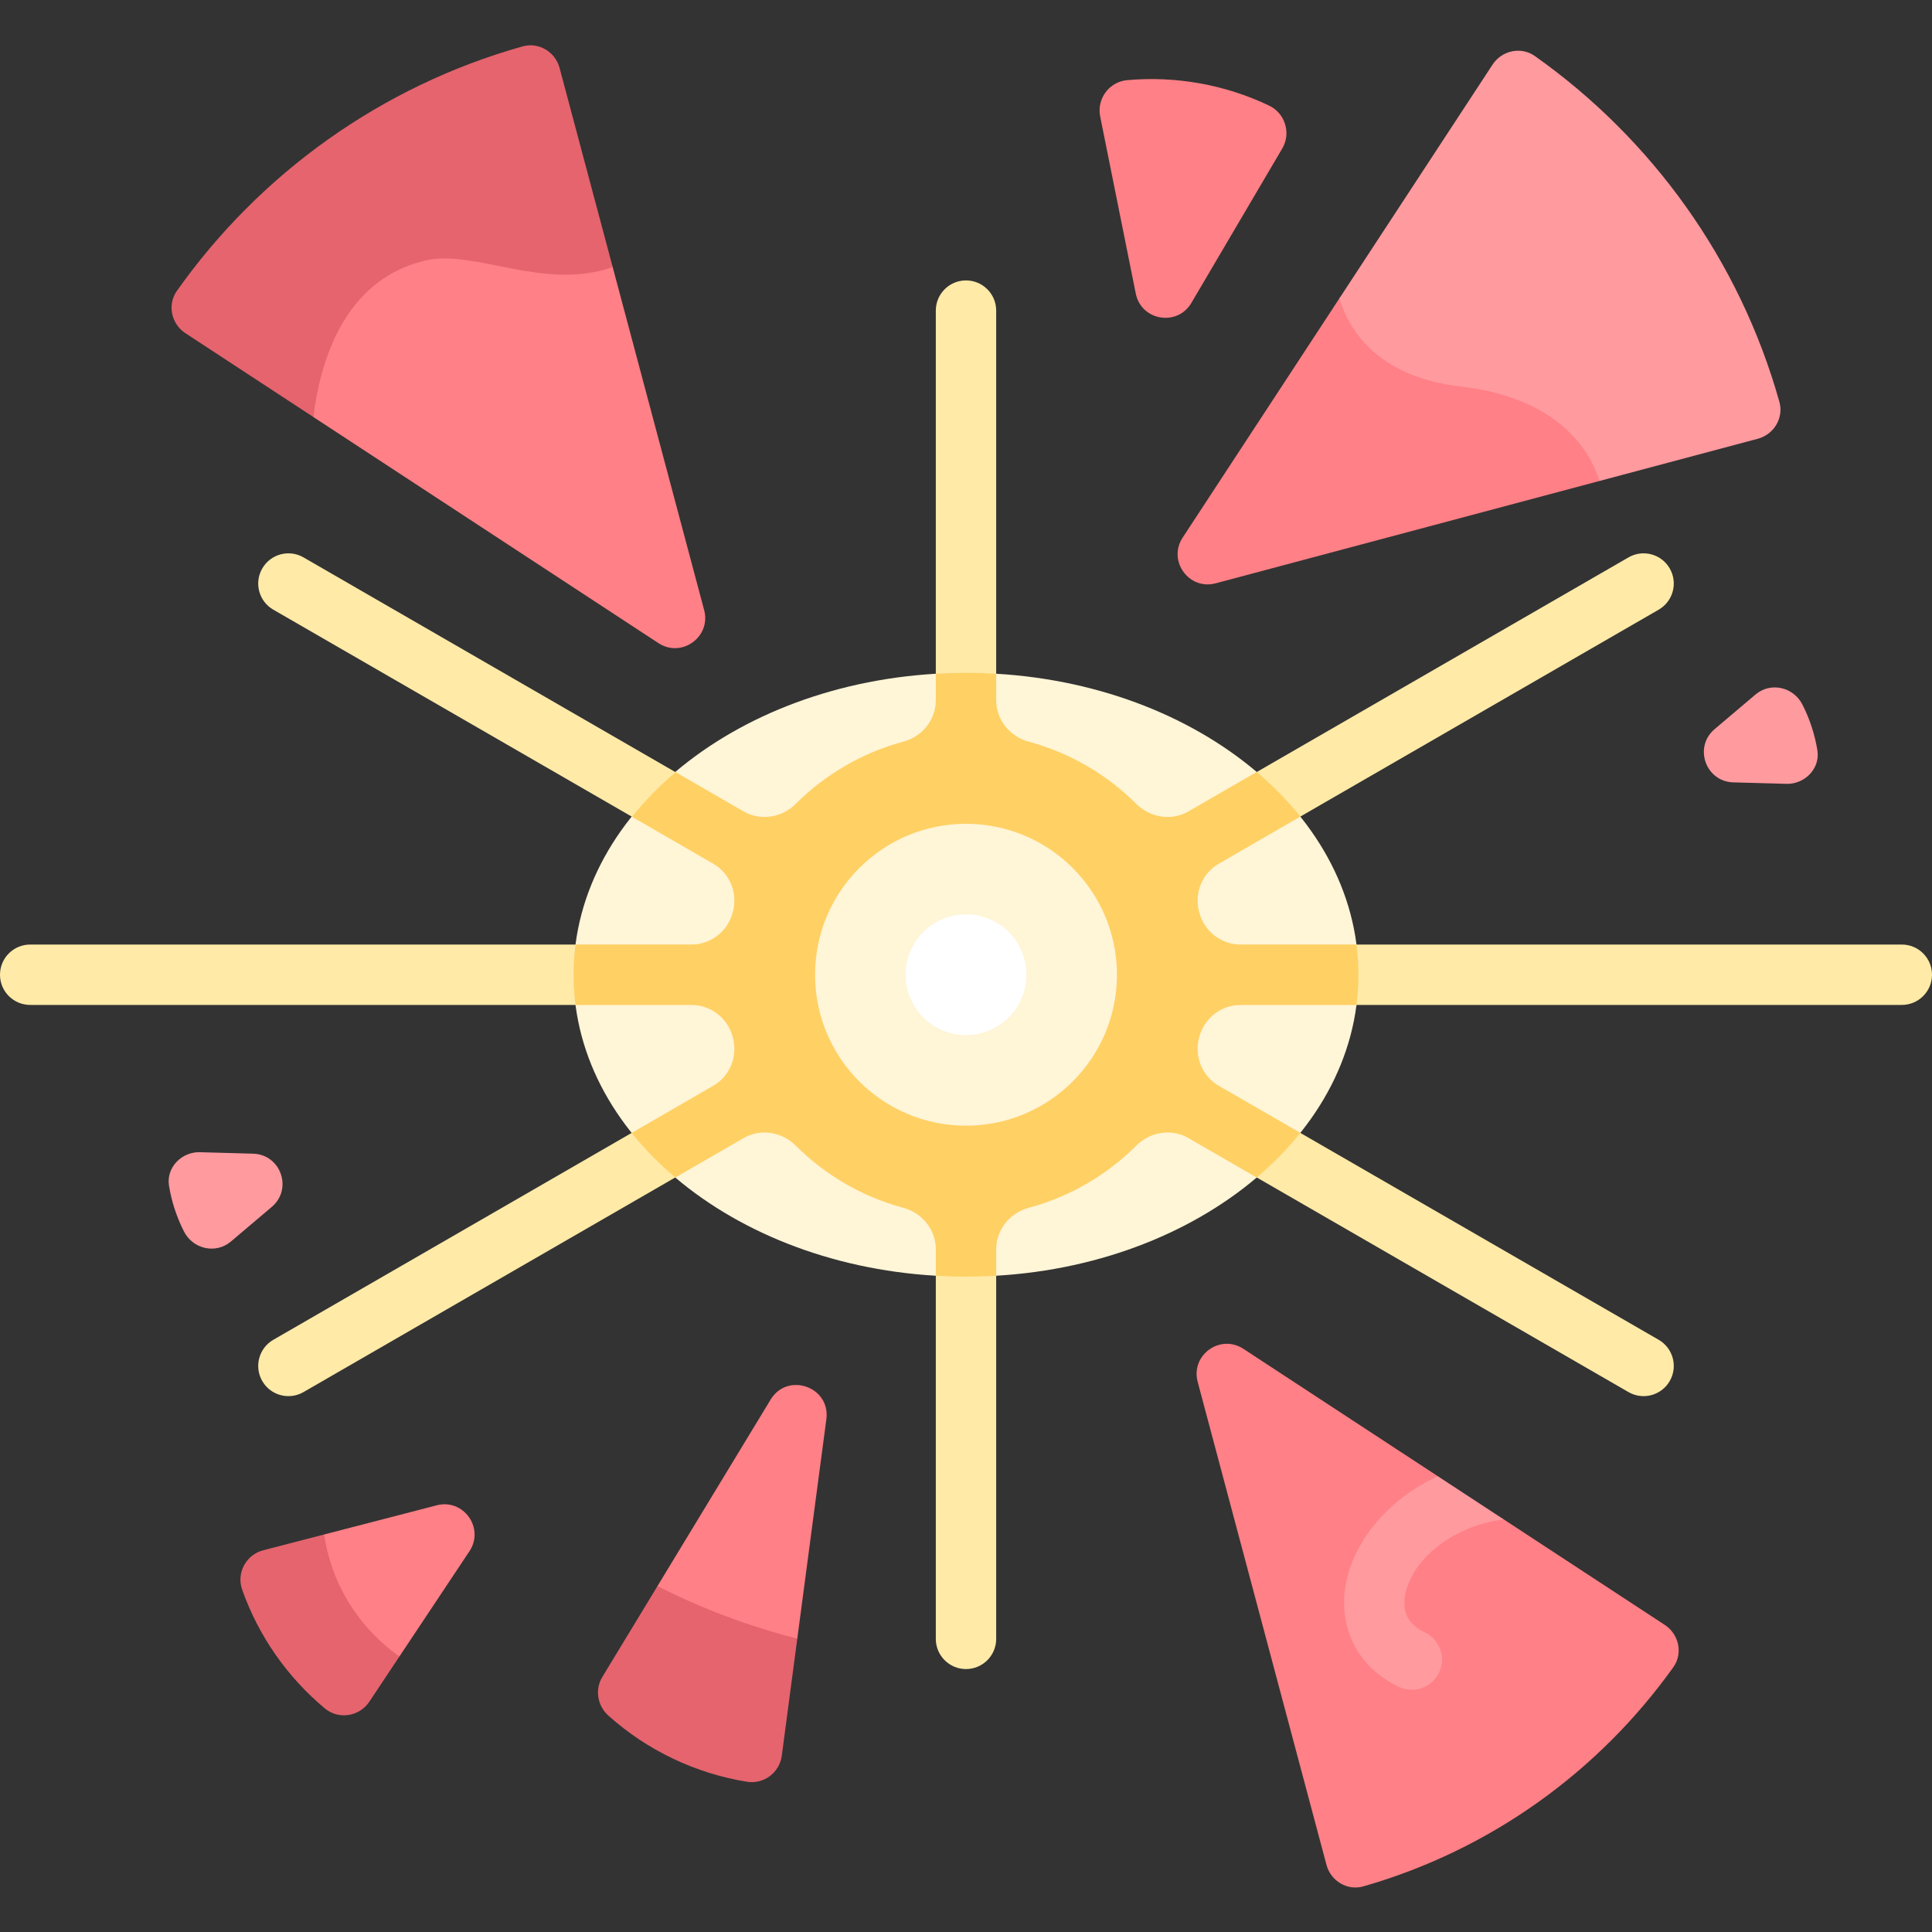 <svg height="512pt" viewBox="0 -12 512 512" width="512pt" xmlns="http://www.w3.org/2000/svg"><rect x="0" y="-12" width="512" height="512" fill="#333333" stroke="none"/><path d="m360 246.316c0-44.18-46.562-80-104-80s-104 35.82-104 80c0 44.184 46.562 80 104 80s104-35.816 104-80zm0 0" fill="#fff5d7"/><g fill="#ff8086"><path d="m120.75 39.355c-37.547 10.543-23.301-2.297-45.25 28.75-2.578 3.645 7.559 30.422 7.559 30.422l91.434 59.906c6.141 4.023 14.008-1.66 12.113-8.754l-24.234-90.891c-1.133-4.25-37.387-20.625-41.621-19.434zm0 0"/><path d="m354.957 67.066-41.543 63.406c-4.023 6.141 1.66 14.008 8.754 12.113l101.746-27.133c4.254-1.133 7.277-25.113 6.086-29.348-10.543-37.547-14.285-3.715-45.332-25.668-3.648-2.578-27.266 2.895-29.711 6.629zm0 0"/><path d="m317.395 354.203 34.137 128.016c1.133 4.25 5.52 6.906 9.75 5.695 33.578-9.598 62.379-30.383 82.176-58.102 2.594-3.633 1.484-8.73-2.25-11.176l-42.734-28-14.098-3.656-3.348-7.773-51.52-33.754c-6.145-4.023-14.008 1.656-12.113 8.75zm0 0"/><path d="m291.555 18.852 9.434 46.945c1.445 7.199 11.016 8.809 14.738 2.48l24.086-40.926c2.398-4.078.758-9.348-3.512-11.379-11.801-5.617-24.797-7.863-37.57-6.734-4.762.422-8.117 4.926-7.176 9.613zm0 0"/><path d="m115.738 386.922-29.84 7.73-9.066 12.621c4.379 12.387 3.438 17.07 13.332 25.332l15.691-5.629 18.551-27.879c4.066-6.113-1.559-14.016-8.668-12.176zm0 0"/></g><path d="m61.191 317.016 10.836-9.176c5.602-4.742 2.391-13.898-4.949-14.102l-14.109-.391c-4.848-.133-8.957 4.078-8.184 8.863.688 4.246 2.031 8.34 3.961 12.133 2.383 4.688 8.43 6.07 12.445 2.672zm0 0" fill="#ff9a9f"/><path d="m465.223 172.055-10.836 9.176c-5.605 4.746-2.391 13.898 4.949 14.102l14.109.391c4.848.133 8.957-4.074 8.184-8.863-.688-4.246-2.035-8.34-3.965-12.133-2.383-4.688-8.43-6.07-12.441-2.672zm0 0" fill="#ff9a9f"/><path d="m204.223 358.906-29.992 49.43 20.77 28.52 16.289-14.605 7.703-58.141c1.141-8.586-10.277-12.605-14.77-5.203zm0 0" fill="#ff8086"/><path d="m174.23 408.336-14.609 24.074c-2.035 3.352-1.297 7.648 1.625 10.266 10.41 9.316 23.191 15.305 36.688 17.508 4.457.73 8.652-2.414 9.246-6.895l4.109-31.039c-12.973-3.289-25.371-8-37.059-13.914zm0 0" fill="#e5646e"/><path d="m85.902 394.652-16.145 4.184c-4.535 1.176-7.152 6.008-5.59 10.426 4.379 12.387 12.023 23.227 21.922 31.492 3.641 3.039 9.156 2.168 11.785-1.781l7.98-11.996c-10.578-7.41-17.996-18.969-19.953-32.324zm0 0" fill="#e5646e"/><path d="m148.293 6c-1.133-4.25-5.523-6.902-9.758-5.715-37.547 10.543-69.719 33.773-91.672 64.82-2.574 3.645-1.469 8.746 2.266 11.191l33.93 22.227c1.594-13.523 7.555-36.191 29.453-41.445 13.312-3.195 31.391 8.125 49.859 1.711zm0 0" fill="#e5646e"/><path d="m471.562 94.516c-10.543-37.547-33.773-69.723-64.82-91.672-3.645-2.578-8.746-1.469-11.191 2.266l-40.594 61.957c2.148 7.297 9.164 20.715 32.066 23.355 26.363 3.035 34.434 17.375 36.891 25.031l41.934-11.18c4.25-1.133 6.902-5.523 5.715-9.758zm0 0" fill="#ff9a9f"/><path d="m504 238.316h-200.719c-.508-3.012-1.293-5.918-2.332-8.711l138.621-80.035c3.824-2.207 5.137-7.102 2.926-10.926-2.207-3.828-7.102-5.141-10.926-2.93l-138.586 80.012c-7.188-8.68-17.387-14.738-28.984-16.688v-128.723c0-4.418-3.582-8-8-8s-8 3.582-8 8v128.723c-11.598 1.949-21.797 8.008-28.984 16.688l-138.586-80.012c-3.824-2.211-8.719-.898-10.926 2.93-2.211 3.824-.898 8.719 2.926 10.926l138.621 80.031c-1.039 2.793-1.824 5.703-2.332 8.715h-200.719c-4.422 0-8 3.582-8 8 0 4.418 3.578 8 8 8h200.719c.508 3.012 1.293 5.922 2.332 8.715l-138.621 80.031c-3.824 2.211-5.137 7.102-2.926 10.93 2.207 3.824 7.102 5.137 10.926 2.926l138.586-80.008c7.188 8.68 17.387 14.738 28.984 16.688v128.719c0 4.418 3.582 8 8 8s8-3.582 8-8v-128.719c11.598-1.949 21.797-8.008 28.984-16.688l138.586 80.008c3.824 2.211 8.719.898 10.926-2.926 2.211-3.828.898-8.719-2.926-10.93l-138.621-80.031c1.039-2.793 1.824-5.703 2.332-8.715h200.719c4.422 0 8-3.582 8-8 0-4.418-3.578-8-8-8zm0 0" fill="#ffeaa8"/><path d="m359.48 254.316c.34-2.629.52-5.297.52-8 0-2.699-.18-5.367-.52-8h-30.695c-5.18 0-9.66-3.512-10.973-8.527-.016-.055-.031-.109-.043-.168-1.32-4.977.809-10.195 5.266-12.77l21.566-12.461c-3.379-4.215-7.238-8.152-11.543-11.801l-18.047 10.418c-4.539 2.621-10.184 1.715-13.898-1.988-7.785-7.758-17.547-13.52-28.477-16.461-5.047-1.355-8.637-5.793-8.637-11.02v-6.984c-2.648-.156-5.297-.238-8-.238-2.699 0-5.352.082-8 .238v6.984c0 5.227-3.586 9.664-8.633 11.02-10.93 2.938-20.695 8.699-28.48 16.461-3.711 3.703-9.355 4.609-13.898 1.988l-17.949-10.363c-4.305 3.648-8.164 7.598-11.543 11.812l21.469 12.395c4.461 2.578 6.586 7.793 5.27 12.77-.016.059-.031.113-.047.172-1.309 5.012-5.789 8.527-10.973 8.527h-30.691c-.34 2.629-.52 5.297-.52 8 0 2.699.18 5.367.52 8h30.691c5.184 0 9.664 3.512 10.973 8.527.016.055.031.109.047.168 1.316 4.977-.809 10.195-5.27 12.77l-21.551 12.461c3.375 4.219 7.246 8.152 11.551 11.801l18.023-10.422c4.543-2.621 10.188-1.711 13.898 1.992 7.785 7.758 17.547 13.52 28.48 16.457 5.047 1.359 8.633 5.797 8.633 11.023v6.984c2.648.156 5.301.238 8 .238 2.703 0 5.352-.082 8-.238v-6.984c0-5.227 3.59-9.664 8.637-11.023 10.93-2.938 20.691-8.699 28.477-16.457 3.715-3.703 9.359-4.613 13.898-1.992l18.027 10.414c4.305-3.648 8.18-7.586 11.555-11.805l-21.559-12.449c-4.457-2.574-6.586-7.793-5.266-12.77.016-.059.031-.113.043-.168 1.312-5.016 5.793-8.527 10.973-8.527h30.695zm0 0" fill="#ffd064"/><path d="m398.473 390.637-17.445-11.43c-13.75 6.371-22.422 17.781-24.379 28.617-2.109 11.684 3.281 22.117 14.07 27.223 1.102.523 2.266.77 3.414.77 3 0 5.875-1.691 7.242-4.578 1.891-3.992.18-8.762-3.812-10.652-4.312-2.043-6.008-5.281-5.172-9.918 1.523-8.43 11.148-17.949 26.082-20.031zm0 0" fill="#ff9a9f"/><path d="m296 246.316c0 22.094-17.91 40-40 40s-40-17.906-40-40c0-22.09 17.91-40 40-40s40 17.91 40 40zm0 0" fill="#fff5d7"/><path d="m272 246.316c0 8.84-7.164 16-16 16s-16-7.16-16-16c0-8.836 7.164-16 16-16s16 7.164 16 16zm0 0" fill="#fff"/></svg>
